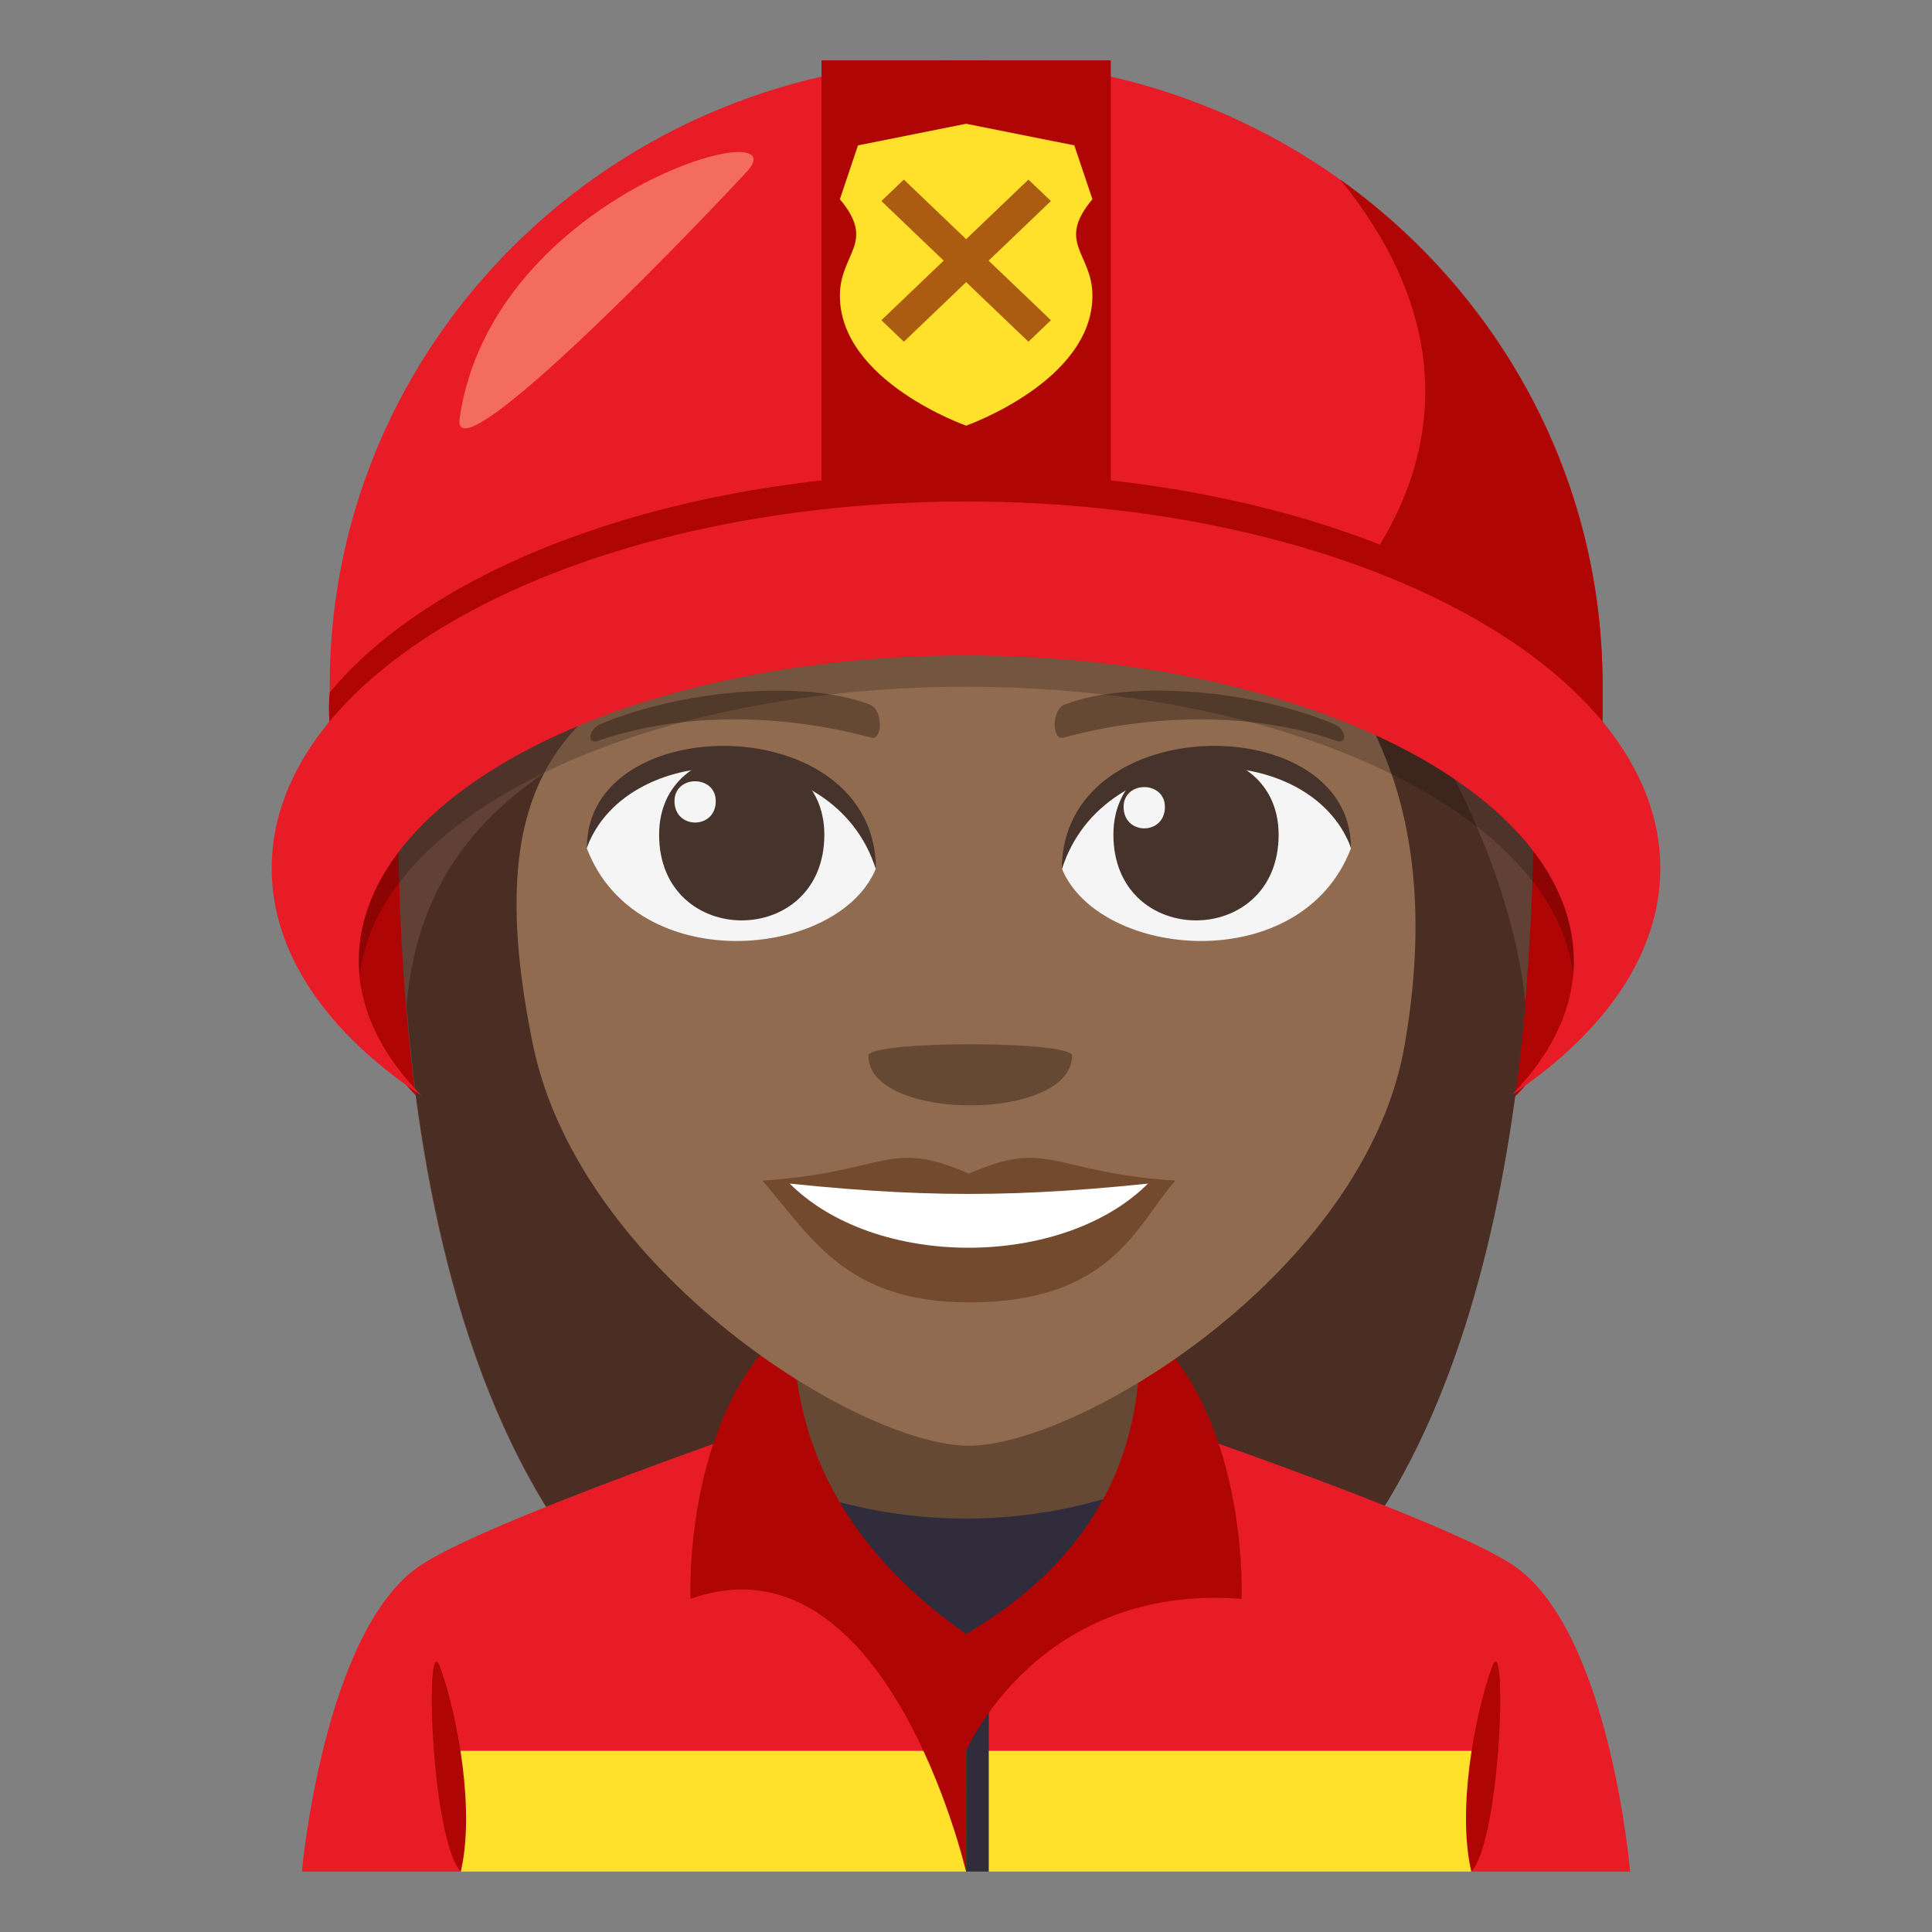<?xml version="1.0" encoding="utf-8"?>
<!-- Generator: Adobe Illustrator 15.0.0, SVG Export Plug-In . SVG Version: 6.00 Build 0)  -->
<!DOCTYPE svg PUBLIC "-//W3C//DTD SVG 1.1//EN" "http://www.w3.org/Graphics/SVG/1.1/DTD/svg11.dtd">
<svg version="1.1" id="Layer_1" xmlns="http://www.w3.org/2000/svg" xmlns:xlink="http://www.w3.org/1999/xlink" x="0px" y="0px"
	 width="64px" height="64px" viewBox="0 0 64 64" enable-background="new 0 0 64 64" xml:space="preserve">
<rect x="0" y="0" width="64" height="64" fill="#808080" stroke="none"/>
<ellipse fill="#B00505" cx="32" cy="31.875" rx="20.25" ry="10.125"/>
<path fill="#614036" d="M41.247,14.154c-4.708-5.776-28.052-3.461-28.052,13.574c0.098,9.151,1.659,29.939,18.757,29.939
	c17.095,0,18.657-20.699,18.854-29.939C50.807,22.053,47.387,15.345,41.247,14.154z"/>
<path fill="#4A2E24" d="M13.468,33.318c0.841,10.098,4.344,24.349,18.5,24.349c14.202,0,17.683-14.283,18.566-24.415
	c-0.464-4.665-3.335-10.691-9.562-17.794C28.211,23.406,14.425,22.168,13.468,33.318z"/>
<path fill="#E81C27" d="M13.904,51.871C16.102,50.377,26,47,26,47l6,2l6-2c0,0,9.965,3.369,12.15,4.867C53.33,54.041,54,62,54,62H10
	C10,62,10.713,54.035,13.904,51.871"/>
<polygon fill="#FFE12C" points="15.264,62 48.74,62 49.5,58 14.668,58 "/>
<rect x="26" y="42" fill="#664935" width="12" height="9.658"/>
<path fill="#302C3B" d="M26,49.17c1.277,2.963,6,7.135,6,7.135s4.725-4.172,6-7.135C34.111,50.684,29.891,50.684,26,49.17z"/>
<path fill="#B00505" d="M15.264,62c0.467-2.006-0.082-5.057-0.668-6.736C14.051,53.699,14.256,60.896,15.264,62"/>
<path fill="#B00505" d="M49.406,55.264c-0.584,1.68-1.137,4.73-0.666,6.736C49.744,60.896,49.949,53.699,49.406,55.264"/>
<rect x="32.002" y="54.127" fill="#302C3B" width="0.752" height="7.873"/>
<path fill="#B00505" d="M32.002,62c0,0-2.629-11.346-9.129-9.035c0,0-0.258-5.805,3.02-8.869c1.014-0.949-1.098,4.971,6.107,10.033
	L32.002,62"/>
<path fill="#B00505" d="M32.002,58c0,0,2.383-5.559,9.127-5.035c0,0,0.258-5.805-3.018-8.869c-1.016-0.949,1.406,5.637-6.111,10.033
	L32.002,62"/>
<path fill="#916B50" d="M45.795,24.856c-2.063-4.864-5.846-10.141-5.846-10.141c-13.84,8.317-25.539,4.143-22.291,19.904
	c1.542,7.479,10.794,13.272,14.439,13.272c3.642,0,13.127-5.749,14.434-13.272C47.288,30.262,46.756,27.121,45.795,24.856z"/>
<path fill="#F5F5F5" d="M44.75,28.107c-1.648,4.291-8.35,3.661-9.577,0.661C36.105,23.945,43.846,23.533,44.75,28.107z"/>
<path fill="#45332C" d="M36.883,27.651c0,3.784,5.473,3.784,5.473,0C42.355,24.138,36.883,24.138,36.883,27.651z"/>
<path fill="#45332C" d="M44.75,28.077c0-4.607-9.577-4.607-9.577,0.729C36.542,24.428,43.382,24.428,44.75,28.077z"/>
<path fill="#F5F5F5" d="M19.441,28.107c1.646,4.291,8.35,3.661,9.576,0.661C28.086,23.945,20.348,23.533,19.441,28.107z"/>
<path fill="#45332C" d="M27.307,27.651c0,3.784-5.473,3.784-5.473,0C21.834,24.138,27.307,24.138,27.307,27.651z"/>
<path fill="#45332C" d="M19.441,28.077c0-4.606,9.576-4.606,9.576,0.727C27.65,24.428,20.809,24.428,19.441,28.077z"/>
<path fill="#F5F5F5" d="M37.221,26.731c0,0.946,1.368,0.946,1.368,0C38.589,25.854,37.221,25.854,37.221,26.731z"/>
<path fill="#F5F5F5" d="M23.711,26.539c0,0.945-1.368,0.945-1.368,0C22.343,25.661,23.711,25.661,23.711,26.539z"/>
<path fill="#734A2E" d="M38.934,39.111c-1.285,1.455-2.089,4.033-6.838,4.033c-4.145,0-5.285-2.271-6.842-4.033H38.934z"/>
<path fill="#FFFFFF" d="M38.08,39.156c-2.814,2.883-9.119,2.922-11.971,0H38.08z"/>
<path fill="#734A2E" d="M32.096,38.879c-2.682-1.175-2.701-0.047-6.842,0.232c5.229,0.586,8.455,0.586,13.68,0
	C34.797,38.832,34.775,37.704,32.096,38.879z"/>
<path fill="#664935" d="M44.168,23.974c-2.9-1.196-6.869-1.428-8.908-0.631c-0.43,0.168-0.416,1.197-0.037,1.094
	c2.923-0.795,6.287-0.857,9.055,0.104C44.649,24.672,44.604,24.153,44.168,23.974z"/>
<path fill="#664935" d="M19.916,23.975c2.9-1.195,6.869-1.429,8.908-0.632c0.431,0.168,0.418,1.198,0.037,1.094
	c-2.924-0.795-6.287-0.857-9.053,0.105C19.436,24.672,19.48,24.153,19.916,23.975z"/>
<path fill="#664935" d="M35.514,34.971c0,2.195-6.748,2.195-6.748,0C28.766,34.466,35.514,34.466,35.514,34.971z"/>
<path fill="#E81C27" d="M53.088,22.695c0,5.715,0.463-3.58-21.084-3.58c-21.545,0.002-21.082,9.295-21.082,3.58
	C10.922,11.264,20.361,2,32.004,2C43.648,2,53.088,11.264,53.088,22.695z"/>
<path fill="#B00505" d="M53.088,22.695c0-6.885-3.424-12.984-8.691-16.746c6.648,8.172-0.561,14.395-0.561,14.395
	C53.348,22.658,53.088,27.064,53.088,22.695z"/>
<rect x="27.213" y="2" fill="#B00505" width="9.584" height="16.199"/>
<path fill-rule="evenodd" clip-rule="evenodd" fill="#F46C60" d="M15.225,13.861c-0.273,1.904,6.504-4.939,9.498-8.156
	C26.652,3.637,16.305,6.369,15.225,13.861z"/>
<path fill="#B00505" d="M32.006,15.65c-9.43,0-17.535,2.998-21.084,7.291c-0.059,0.641,0,0.998,0,0.998S20.9,20.75,32.016,20.75
	s17.943-0.723,15.65-1.85C43.559,16.885,38.057,15.65,32.006,15.65z"/>
<path opacity="0.2" d="M32.006,17.65c-29.432,0-20.115,16.826-20.115,15.225c0-5.594,9.01-10.125,20.125-10.125
	s20.125,4.531,20.125,10.125C52.141,34.465,61.436,17.65,32.006,17.65z"/>
<path fill="#E81C27" d="M32,16.613c-12.701,0-23,5.438-23,12.15c0,2.846,1.859,5.463,4.963,7.533
	c-1.318-1.348-2.078-2.857-2.078-4.459c0-5.594,9.01-10.125,20.125-10.125s20.125,4.531,20.125,10.125
	c0,1.588-0.748,3.086-2.043,4.424C53.162,34.197,55,31.594,55,28.764C55,22.051,44.703,16.613,32,16.613z"/>
<path fill="#FFE12C" d="M36.188,6.6l-0.6-1.785L32.004,4.1l-3.582,0.715l-0.6,1.785c1.217,1.451,0,1.787,0,3.193
	c0,2.838,4.182,4.307,4.182,4.307s4.184-1.469,4.184-4.307C36.188,8.387,34.971,8.051,36.188,6.6"/>
<polygon fill="#AB5C10" points="29.941,11.32 29.197,10.607 34.068,5.949 34.813,6.66 "/>
<polygon fill="#AB5C10" points="29.197,6.66 29.941,5.949 34.813,10.607 34.068,11.32 "/>
</svg>
